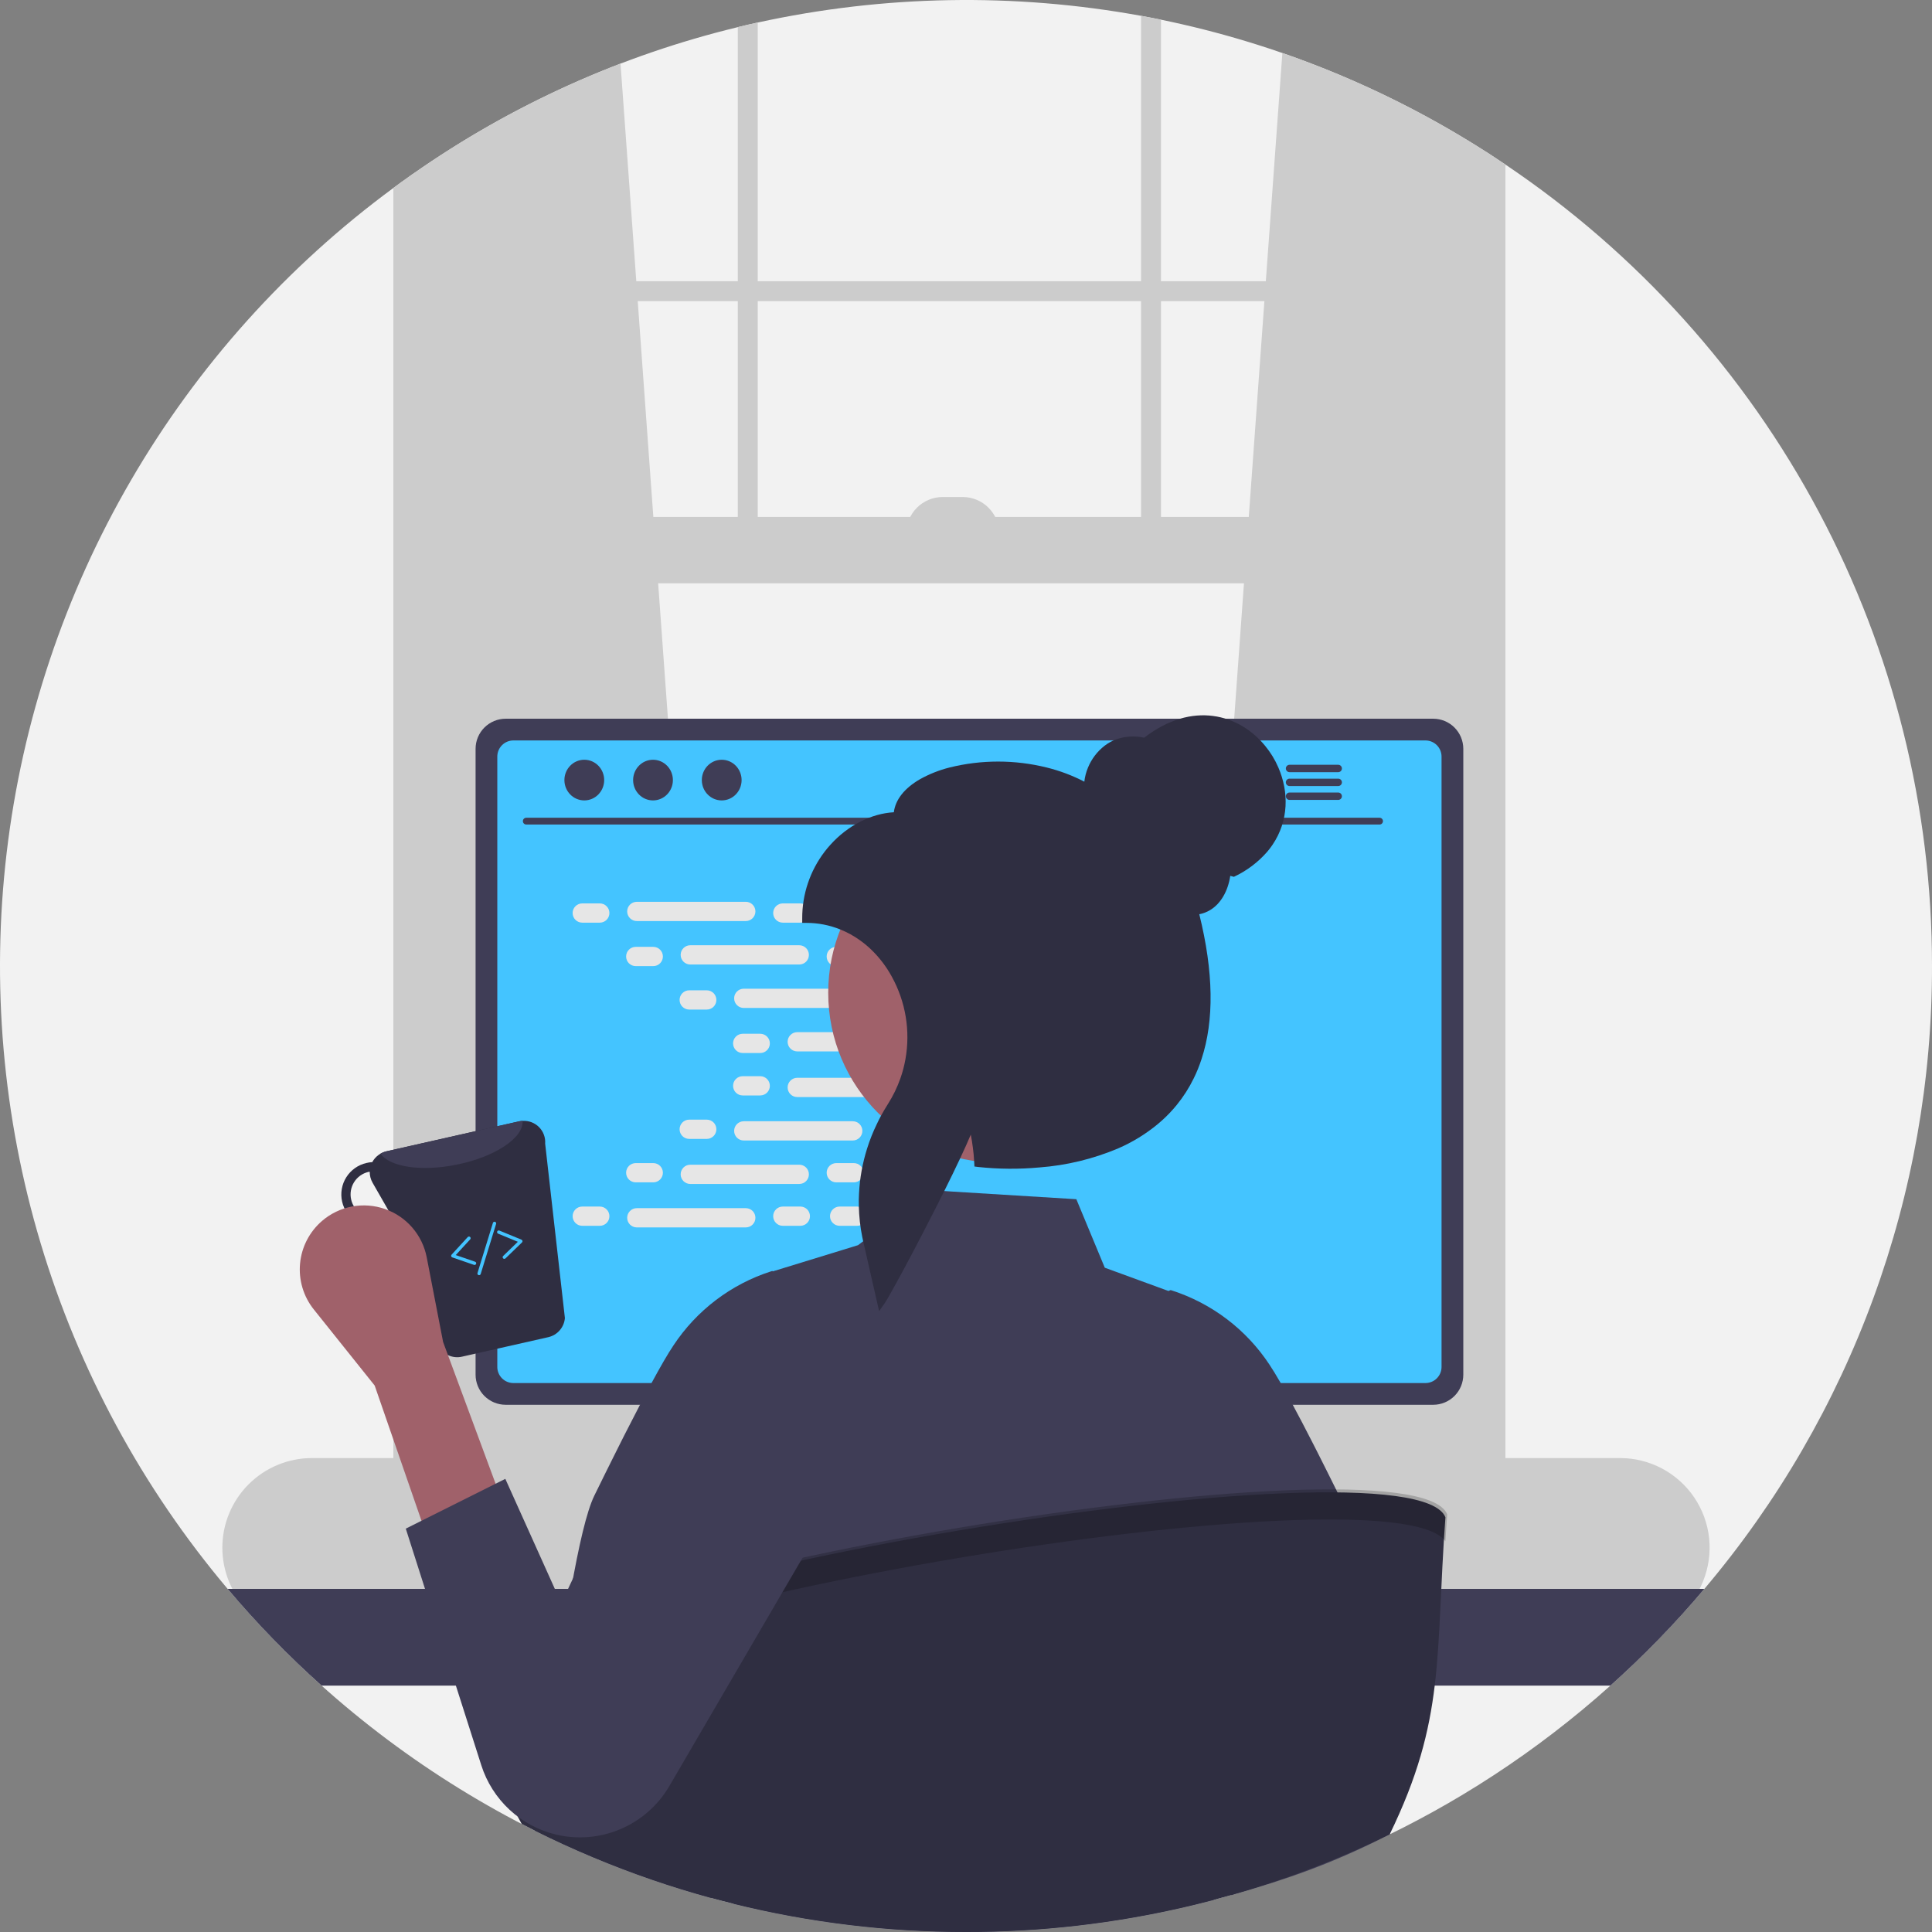 <svg width="578" height="578" viewBox="0 0 578 578" fill="none" xmlns="http://www.w3.org/2000/svg">
<rect x="0" y="0" width="578" height="578" fill="#808080" stroke="none"/>
<g id="undraw_programmer_re_owql 1" clip-path="url(#clip0_1_2)">
<g id="Rest">
<path id="Vector" d="M578 289C578.1 357.219 553.97 423.257 509.91 475.34C508.31 477.24 506.68 479.11 505.02 480.97C485.485 502.94 462.729 521.818 437.53 536.96C431.75 540.43 425.843 543.7 419.81 546.77C419.2 547.08 418.58 547.39 417.97 547.69C417.24 548.06 416.5 548.42 415.76 548.78C400.493 556.253 384.59 562.35 368.24 567C366.54 567.48 364.837 567.947 363.13 568.4C341.623 574.091 319.529 577.275 297.29 577.89C296.13 577.92 294.99 577.94 293.89 577.96C293.5 577.97 293.12 577.98 292.74 577.98C291.49 577.99 290.25 578 289 578C265.564 578.017 242.213 575.187 219.46 569.57C217.18 569.01 214.91 568.42 212.65 567.8C200.746 564.55 189.064 560.532 177.68 555.77C171.68 553.27 165.787 550.573 160 547.68C158.69 547.02 157.38 546.36 156.09 545.68C155.54 545.41 155 545.12 154.46 544.84C123.618 528.562 95.96 506.862 72.81 480.78C71.21 478.99 69.64 477.17 68.09 475.34C42.583 445.097 23.556 409.94 12.188 372.045C0.82 334.15 -2.647 294.325 2.002 255.036C6.651 215.747 19.317 177.831 39.215 143.636C59.112 109.441 85.819 79.695 117.68 56.24C119.32 55.03 120.97 53.83 122.64 52.66C122.97 52.43 123.3 52.2 123.63 51.97C152.973 31.416 185.908 16.543 220.73 8.12C222.71 7.63 224.69 7.17 226.69 6.74C264.407 -1.51 303.387 -2.194 341.37 4.73C343.36 5.1 345.35 5.48 347.33 5.89C381.841 12.969 414.755 26.334 444.43 45.32C445.09 45.74 445.75 46.16 446.41 46.6C447.74 47.46 449.07 48.34 450.38 49.23C489.691 75.658 521.894 111.354 544.151 153.168C566.407 194.983 578.032 241.631 578 289V289Z" fill="#F2F2F2"/>
<path id="Vector_2" d="M216 438.51L123.63 446.71L122.64 446.8V52.66C122.97 52.43 123.3 52.2 123.63 51.97C142.881 38.505 163.705 27.443 185.64 19.03L190.36 84.13L190.79 90.09L195.46 154.65L196.9 174.51L215.83 436.21L216 438.51Z" fill="#CCCCCC"/>
<path id="Vector_3" d="M444.43 45.32C445.09 45.74 445.75 46.16 446.41 46.6V446.8L444.43 446.62L353.06 438.51L353.23 436.21L372.16 174.51L373.6 154.65L378.27 90.09L378.7 84.13L383.65 15.86C404.997 23.259 425.397 33.148 444.43 45.32V45.32Z" fill="#CCCCCC"/>
<path id="Vector_4" d="M444.43 45.32V452.26C444.43 460.07 439.05 466.42 432.43 466.42H135.63C130.15 466.42 125.5 462.06 124.09 456.11C123.782 454.85 123.628 453.557 123.63 452.26V51.97C123.3 52.2 122.97 52.43 122.64 52.66C120.97 53.83 119.32 55.03 117.68 56.24V452.26C117.591 458.192 119.807 463.928 123.86 468.26C125.985 470.487 128.674 472.097 131.64 472.92C132.94 473.274 134.282 473.452 135.63 473.45H432.43C433.781 473.451 435.126 473.273 436.43 472.92C444.41 470.77 450.38 462.33 450.38 452.26V49.23C449.07 48.34 447.74 47.46 446.41 46.6C445.75 46.16 445.09 45.74 444.43 45.32Z" fill="#CCCCCC"/>
<path id="Vector_5" d="M447.407 84.134H120.655V90.093H447.407V84.134Z" fill="#CCCCCC"/>
<path id="Vector_6" d="M220.73 8.12C222.71 7.63 224.69 7.17 226.69 6.74V168.55H220.73V8.12Z" fill="#CCCCCC"/>
<path id="Vector_7" d="M341.37 4.73C343.36 5.1 345.35 5.48 347.33 5.89V168.55H341.37V4.73Z" fill="#CCCCCC"/>
<path id="Vector_8" d="M484.65 436.21H93.34C86.227 436.21 79.405 439.036 74.375 444.065C69.346 449.095 66.52 455.917 66.52 463.03C66.52 470.143 69.346 476.965 74.375 481.995C79.405 487.024 86.227 489.85 93.34 489.85H484.65C488.459 489.851 492.224 489.039 495.694 487.468C499.163 485.896 502.258 483.603 504.77 480.74C505.907 479.446 506.919 478.046 507.79 476.56C508.465 475.42 509.05 474.23 509.54 473C511.174 468.931 511.784 464.524 511.318 460.164C510.852 455.804 509.324 451.626 506.867 447.994C504.41 444.363 501.1 441.389 497.226 439.335C493.353 437.28 489.035 436.207 484.65 436.21V436.21Z" fill="#CCCCCC"/>
<path id="Vector_9" d="M447.407 154.649H122.641V174.512H447.407V154.649Z" fill="#CCCCCC"/>
<path id="Vector_10" d="M282.045 148.69H288.004C289.439 148.69 290.859 148.972 292.185 149.521C293.51 150.071 294.715 150.875 295.729 151.89C296.743 152.904 297.548 154.109 298.097 155.434C298.646 156.759 298.929 158.18 298.929 159.615V159.615H271.12C271.12 156.717 272.271 153.938 274.32 151.89C276.369 149.841 279.148 148.69 282.045 148.69H282.045Z" fill="#CCCCCC"/>
<path id="Vector_11" d="M509.91 475.34C501.223 485.634 491.826 495.307 481.79 504.29H96.21C86.174 495.307 76.777 485.634 68.09 475.34H509.91Z" fill="#3F3D56"/>
<path id="Vector_12" d="M321.28 375.07H256.36C256.01 375.066 255.662 375.12 255.33 375.23C254.625 375.448 254.009 375.886 253.572 376.48C253.134 377.074 252.899 377.792 252.9 378.53V481.09H324.75V378.53C324.75 378.075 324.659 377.624 324.485 377.204C324.31 376.784 324.054 376.402 323.732 376.081C323.41 375.759 323.027 375.505 322.607 375.331C322.186 375.158 321.735 375.069 321.28 375.07ZM296.71 425.67C296.712 427.334 296.164 428.951 295.15 430.27C294.183 431.55 292.838 432.494 291.305 432.969C289.773 433.445 288.13 433.427 286.608 432.919C285.086 432.411 283.762 431.438 282.822 430.138C281.882 428.837 281.375 427.274 281.37 425.67V413.77C281.389 411.748 282.205 409.815 283.641 408.392C285.078 406.969 287.018 406.171 289.04 406.171C291.062 406.171 293.002 406.969 294.439 408.392C295.875 409.815 296.691 411.748 296.71 413.77V425.67Z" fill="#2F2E41"/>
<path id="Vector_13" d="M252.68 477.81V487.7C252.68 488.213 252.883 488.705 253.245 489.068C253.606 489.432 254.097 489.637 254.61 489.64H323.04C323.552 489.636 324.042 489.43 324.404 489.066C324.765 488.703 324.968 488.212 324.97 487.7V477.81H252.68Z" fill="#3F3D56"/>
<path id="Vector_14" d="M428.78 215.02H151.28C148.896 215.023 146.61 215.971 144.923 217.656C143.236 219.341 142.286 221.626 142.28 224.01V411.27C142.282 413.656 143.231 415.944 144.918 417.632C146.606 419.319 148.894 420.268 151.28 420.27H428.78C431.166 420.268 433.454 419.319 435.142 417.632C436.829 415.944 437.778 413.656 437.78 411.27V224.01C437.774 221.626 436.824 219.341 435.137 217.656C433.45 215.971 431.164 215.023 428.78 215.02V215.02Z" fill="#3F3D56"/>
<path id="Vector_15" d="M426.46 221.52H153.59C152.313 221.523 151.09 222.032 150.188 222.935C149.287 223.839 148.78 225.063 148.78 226.34V408.96C148.782 410.235 149.29 411.457 150.191 412.359C151.093 413.26 152.315 413.768 153.59 413.77H426.46C427.735 413.768 428.957 413.26 429.859 412.359C430.76 411.457 431.268 410.235 431.27 408.96V226.34C431.27 225.063 430.763 223.839 429.862 222.935C428.96 222.032 427.737 221.523 426.46 221.52V221.52Z" fill="#44C4FF"/>
<path id="Vector_16" d="M376.24 489.48L373.72 477.51C373.616 477.022 373.391 476.568 373.066 476.189C372.741 475.81 372.326 475.518 371.86 475.34C371.522 475.208 371.163 475.14 370.8 475.14H213.49C213.127 475.14 212.768 475.208 212.43 475.34C211.964 475.518 211.549 475.81 211.224 476.189C210.899 476.568 210.674 477.022 210.57 477.51L208.05 489.48C207.959 489.915 207.966 490.364 208.07 490.795C208.175 491.227 208.374 491.63 208.654 491.975C208.933 492.319 209.286 492.597 209.687 492.789C210.088 492.98 210.526 493.079 210.97 493.08H373.31C373.755 493.082 374.196 492.984 374.597 492.791C374.999 492.599 375.352 492.318 375.63 491.97C375.91 491.626 376.11 491.225 376.216 490.794C376.321 490.363 376.33 489.914 376.24 489.48V489.48Z" fill="#2F2E41"/>
<path id="Vector_17" d="M219.155 477.296H215.131C214.862 477.296 214.643 477.514 214.643 477.784V479.808C214.643 480.077 214.862 480.296 215.131 480.296H219.155C219.424 480.296 219.643 480.077 219.643 479.808V477.784C219.643 477.514 219.424 477.296 219.155 477.296Z" fill="#3F3D56"/>
<path id="Vector_18" d="M229.155 477.296H225.131C224.862 477.296 224.643 477.514 224.643 477.784V479.808C224.643 480.077 224.862 480.296 225.131 480.296H229.155C229.424 480.296 229.643 480.077 229.643 479.808V477.784C229.643 477.514 229.424 477.296 229.155 477.296Z" fill="#3F3D56"/>
<path id="Vector_19" d="M239.155 477.296H235.131C234.862 477.296 234.643 477.514 234.643 477.784V479.808C234.643 480.077 234.862 480.296 235.131 480.296H239.155C239.424 480.296 239.643 480.077 239.643 479.808V477.784C239.643 477.514 239.424 477.296 239.155 477.296Z" fill="#3F3D56"/>
<path id="Vector_20" d="M249.155 477.296H245.131C244.862 477.296 244.643 477.514 244.643 477.784V479.808C244.643 480.077 244.862 480.296 245.131 480.296H249.155C249.424 480.296 249.643 480.077 249.643 479.808V477.784C249.643 477.514 249.424 477.296 249.155 477.296Z" fill="#3F3D56"/>
<path id="Vector_21" d="M259.155 477.296H255.131C254.862 477.296 254.643 477.514 254.643 477.784V479.808C254.643 480.077 254.862 480.296 255.131 480.296H259.155C259.424 480.296 259.643 480.077 259.643 479.808V477.784C259.643 477.514 259.424 477.296 259.155 477.296Z" fill="#3F3D56"/>
<path id="Vector_22" d="M269.155 477.296H265.131C264.862 477.296 264.643 477.514 264.643 477.784V479.808C264.643 480.077 264.862 480.296 265.131 480.296H269.155C269.424 480.296 269.643 480.077 269.643 479.808V477.784C269.643 477.514 269.424 477.296 269.155 477.296Z" fill="#3F3D56"/>
<path id="Vector_23" d="M279.155 477.296H275.131C274.862 477.296 274.643 477.514 274.643 477.784V479.808C274.643 480.077 274.862 480.296 275.131 480.296H279.155C279.424 480.296 279.643 480.077 279.643 479.808V477.784C279.643 477.514 279.424 477.296 279.155 477.296Z" fill="#3F3D56"/>
<path id="Vector_24" d="M289.155 477.296H285.131C284.862 477.296 284.643 477.514 284.643 477.784V479.808C284.643 480.077 284.862 480.296 285.131 480.296H289.155C289.424 480.296 289.643 480.077 289.643 479.808V477.784C289.643 477.514 289.424 477.296 289.155 477.296Z" fill="#3F3D56"/>
<path id="Vector_25" d="M299.155 477.296H295.131C294.862 477.296 294.643 477.514 294.643 477.784V479.808C294.643 480.077 294.862 480.296 295.131 480.296H299.155C299.424 480.296 299.643 480.077 299.643 479.808V477.784C299.643 477.514 299.424 477.296 299.155 477.296Z" fill="#3F3D56"/>
<path id="Vector_26" d="M309.155 477.296H305.131C304.862 477.296 304.643 477.514 304.643 477.784V479.808C304.643 480.077 304.862 480.296 305.131 480.296H309.155C309.424 480.296 309.643 480.077 309.643 479.808V477.784C309.643 477.514 309.424 477.296 309.155 477.296Z" fill="#3F3D56"/>
<path id="Vector_27" d="M319.155 477.296H315.131C314.862 477.296 314.643 477.514 314.643 477.784V479.808C314.643 480.077 314.862 480.296 315.131 480.296H319.155C319.424 480.296 319.643 480.077 319.643 479.808V477.784C319.643 477.514 319.424 477.296 319.155 477.296Z" fill="#3F3D56"/>
<path id="Vector_28" d="M329.155 477.296H325.131C324.862 477.296 324.643 477.514 324.643 477.784V479.808C324.643 480.077 324.862 480.296 325.131 480.296H329.155C329.424 480.296 329.643 480.077 329.643 479.808V477.784C329.643 477.514 329.424 477.296 329.155 477.296Z" fill="#3F3D56"/>
<path id="Vector_29" d="M339.155 477.296H335.131C334.862 477.296 334.643 477.514 334.643 477.784V479.808C334.643 480.077 334.862 480.296 335.131 480.296H339.155C339.424 480.296 339.643 480.077 339.643 479.808V477.784C339.643 477.514 339.424 477.296 339.155 477.296Z" fill="#3F3D56"/>
<path id="Vector_30" d="M349.155 477.296H345.131C344.862 477.296 344.643 477.514 344.643 477.784V479.808C344.643 480.077 344.862 480.296 345.131 480.296H349.155C349.424 480.296 349.643 480.077 349.643 479.808V477.784C349.643 477.514 349.424 477.296 349.155 477.296Z" fill="#3F3D56"/>
<path id="Vector_31" d="M359.155 477.296H355.131C354.862 477.296 354.643 477.514 354.643 477.784V479.808C354.643 480.077 354.862 480.296 355.131 480.296H359.155C359.424 480.296 359.643 480.077 359.643 479.808V477.784C359.643 477.514 359.424 477.296 359.155 477.296Z" fill="#3F3D56"/>
<path id="Vector_32" d="M369.155 477.296H365.131C364.862 477.296 364.643 477.514 364.643 477.784V479.808C364.643 480.077 364.862 480.296 365.131 480.296H369.155C369.424 480.296 369.643 480.077 369.643 479.808V477.784C369.643 477.514 369.424 477.296 369.155 477.296Z" fill="#3F3D56"/>
<path id="Vector_33" d="M219.037 482.296H215.013C214.743 482.296 214.525 482.514 214.525 482.784V484.808C214.525 485.077 214.743 485.296 215.013 485.296H219.037C219.306 485.296 219.525 485.077 219.525 484.808V482.784C219.525 482.514 219.306 482.296 219.037 482.296Z" fill="#3F3D56"/>
<path id="Vector_34" d="M229.037 482.296H225.013C224.743 482.296 224.525 482.514 224.525 482.784V484.808C224.525 485.077 224.743 485.296 225.013 485.296H229.037C229.306 485.296 229.525 485.077 229.525 484.808V482.784C229.525 482.514 229.306 482.296 229.037 482.296Z" fill="#3F3D56"/>
<path id="Vector_35" d="M239.037 482.296H235.013C234.743 482.296 234.525 482.514 234.525 482.784V484.808C234.525 485.077 234.743 485.296 235.013 485.296H239.037C239.306 485.296 239.525 485.077 239.525 484.808V482.784C239.525 482.514 239.306 482.296 239.037 482.296Z" fill="#3F3D56"/>
<path id="Vector_36" d="M249.037 482.296H245.013C244.743 482.296 244.525 482.514 244.525 482.784V484.808C244.525 485.077 244.743 485.296 245.013 485.296H249.037C249.306 485.296 249.525 485.077 249.525 484.808V482.784C249.525 482.514 249.306 482.296 249.037 482.296Z" fill="#3F3D56"/>
<path id="Vector_37" d="M259.037 482.296H255.013C254.743 482.296 254.525 482.514 254.525 482.784V484.808C254.525 485.077 254.743 485.296 255.013 485.296H259.037C259.306 485.296 259.525 485.077 259.525 484.808V482.784C259.525 482.514 259.306 482.296 259.037 482.296Z" fill="#3F3D56"/>
<path id="Vector_38" d="M269.037 482.296H265.013C264.743 482.296 264.525 482.514 264.525 482.784V484.808C264.525 485.077 264.743 485.296 265.013 485.296H269.037C269.306 485.296 269.525 485.077 269.525 484.808V482.784C269.525 482.514 269.306 482.296 269.037 482.296Z" fill="#3F3D56"/>
<path id="Vector_39" d="M279.037 482.296H275.013C274.743 482.296 274.525 482.514 274.525 482.784V484.808C274.525 485.077 274.743 485.296 275.013 485.296H279.037C279.306 485.296 279.525 485.077 279.525 484.808V482.784C279.525 482.514 279.306 482.296 279.037 482.296Z" fill="#3F3D56"/>
<path id="Vector_40" d="M289.037 482.296H285.013C284.743 482.296 284.525 482.514 284.525 482.784V484.808C284.525 485.077 284.743 485.296 285.013 485.296H289.037C289.306 485.296 289.525 485.077 289.525 484.808V482.784C289.525 482.514 289.306 482.296 289.037 482.296Z" fill="#3F3D56"/>
<path id="Vector_41" d="M299.037 482.296H295.013C294.743 482.296 294.525 482.514 294.525 482.784V484.808C294.525 485.077 294.743 485.296 295.013 485.296H299.037C299.306 485.296 299.525 485.077 299.525 484.808V482.784C299.525 482.514 299.306 482.296 299.037 482.296Z" fill="#3F3D56"/>
<path id="Vector_42" d="M309.037 482.296H305.013C304.743 482.296 304.525 482.514 304.525 482.784V484.808C304.525 485.077 304.743 485.296 305.013 485.296H309.037C309.306 485.296 309.525 485.077 309.525 484.808V482.784C309.525 482.514 309.306 482.296 309.037 482.296Z" fill="#3F3D56"/>
<path id="Vector_43" d="M319.037 482.296H315.013C314.743 482.296 314.525 482.514 314.525 482.784V484.808C314.525 485.077 314.743 485.296 315.013 485.296H319.037C319.306 485.296 319.525 485.077 319.525 484.808V482.784C319.525 482.514 319.306 482.296 319.037 482.296Z" fill="#3F3D56"/>
<path id="Vector_44" d="M329.037 482.296H325.013C324.743 482.296 324.525 482.514 324.525 482.784V484.808C324.525 485.077 324.743 485.296 325.013 485.296H329.037C329.306 485.296 329.525 485.077 329.525 484.808V482.784C329.525 482.514 329.306 482.296 329.037 482.296Z" fill="#3F3D56"/>
<path id="Vector_45" d="M339.037 482.296H335.013C334.743 482.296 334.525 482.514 334.525 482.784V484.808C334.525 485.077 334.743 485.296 335.013 485.296H339.037C339.306 485.296 339.525 485.077 339.525 484.808V482.784C339.525 482.514 339.306 482.296 339.037 482.296Z" fill="#3F3D56"/>
<path id="Vector_46" d="M349.037 482.296H345.013C344.743 482.296 344.525 482.514 344.525 482.784V484.808C344.525 485.077 344.743 485.296 345.013 485.296H349.037C349.306 485.296 349.525 485.077 349.525 484.808V482.784C349.525 482.514 349.306 482.296 349.037 482.296Z" fill="#3F3D56"/>
<path id="Vector_47" d="M359.037 482.296H355.013C354.743 482.296 354.525 482.514 354.525 482.784V484.808C354.525 485.077 354.743 485.296 355.013 485.296H359.037C359.306 485.296 359.525 485.077 359.525 484.808V482.784C359.525 482.514 359.306 482.296 359.037 482.296Z" fill="#3F3D56"/>
<path id="Vector_48" d="M369.037 482.296H365.013C364.743 482.296 364.525 482.514 364.525 482.784V484.808C364.525 485.077 364.743 485.296 365.013 485.296H369.037C369.306 485.296 369.525 485.077 369.525 484.808V482.784C369.525 482.514 369.306 482.296 369.037 482.296Z" fill="#3F3D56"/>
<path id="Vector_49" d="M302.037 488.296H263.013C262.743 488.296 262.525 488.514 262.525 488.784V490.808C262.525 491.077 262.743 491.296 263.013 491.296H302.037C302.306 491.296 302.525 491.077 302.525 490.808V488.784C302.525 488.514 302.306 488.296 302.037 488.296Z" fill="#3F3D56"/>
<path id="Vector_50" d="M412.748 246.677H157.425C157.159 246.671 156.907 246.561 156.721 246.372C156.535 246.182 156.432 245.927 156.432 245.661C156.432 245.396 156.535 245.141 156.721 244.951C156.907 244.761 157.159 244.652 157.425 244.646H412.748C413.014 244.652 413.266 244.761 413.452 244.951C413.637 245.141 413.741 245.396 413.741 245.661C413.741 245.927 413.637 246.182 413.452 246.372C413.266 246.561 413.014 246.671 412.748 246.677V246.677Z" fill="#3F3D56"/>
<path id="Vector_51" d="M174.805 239.462C178.091 239.462 180.755 236.738 180.755 233.379C180.755 230.019 178.091 227.296 174.805 227.296C171.519 227.296 168.854 230.019 168.854 233.379C168.854 236.738 171.519 239.462 174.805 239.462Z" fill="#3F3D56"/>
<path id="Vector_52" d="M195.361 239.462C198.647 239.462 201.311 236.738 201.311 233.379C201.311 230.019 198.647 227.296 195.361 227.296C192.075 227.296 189.411 230.019 189.411 233.379C189.411 236.738 192.075 239.462 195.361 239.462Z" fill="#3F3D56"/>
<path id="Vector_53" d="M215.917 239.462C219.203 239.462 221.867 236.738 221.867 233.379C221.867 230.019 219.203 227.296 215.917 227.296C212.631 227.296 209.967 230.019 209.967 233.379C209.967 236.738 212.631 239.462 215.917 239.462Z" fill="#3F3D56"/>
<path id="Vector_54" d="M400.37 228.8H385.77C385.481 228.807 385.207 228.926 385.005 229.133C384.803 229.339 384.69 229.616 384.69 229.905C384.69 230.194 384.803 230.471 385.005 230.677C385.207 230.884 385.481 231.003 385.77 231.01H400.37C400.66 231.006 400.937 230.888 401.141 230.681C401.345 230.474 401.46 230.195 401.46 229.905C401.46 229.615 401.345 229.336 401.141 229.129C400.937 228.922 400.66 228.804 400.37 228.8Z" fill="#3F3D56"/>
<path id="Vector_55" d="M400.37 232.95H385.77C385.481 232.956 385.206 233.076 385.004 233.282C384.802 233.489 384.689 233.766 384.689 234.055C384.689 234.344 384.802 234.621 385.004 234.828C385.206 235.034 385.481 235.154 385.77 235.16H400.37C400.661 235.157 400.938 235.039 401.143 234.832C401.347 234.625 401.462 234.346 401.462 234.055C401.462 233.764 401.347 233.485 401.143 233.278C400.938 233.071 400.661 232.954 400.37 232.95V232.95Z" fill="#3F3D56"/>
<path id="Vector_56" d="M400.37 237.1H385.77C385.481 237.107 385.207 237.226 385.005 237.433C384.803 237.639 384.69 237.916 384.69 238.205C384.69 238.494 384.803 238.771 385.005 238.977C385.207 239.184 385.481 239.303 385.77 239.31H400.37C400.66 239.306 400.937 239.188 401.141 238.981C401.345 238.774 401.46 238.495 401.46 238.205C401.46 237.915 401.345 237.636 401.141 237.429C400.937 237.222 400.66 237.104 400.37 237.1V237.1Z" fill="#3F3D56"/>
<path id="Vector_57" d="M415.81 548.77C415.2 549.08 414.58 549.39 413.97 549.69C398.17 557.59 385.53 562.08 368.24 567C366.78 550.7 365.37 522.05 364 504.29C363.64 499.68 363.28 495.81 362.93 493.08C362.842 491.629 362.545 490.197 362.05 488.83L362.11 493.08L362.26 504.29L363.13 568.4C341.623 574.091 319.529 577.275 297.29 577.89C296.13 577.92 294.99 577.94 293.89 577.96C293.5 577.97 293.12 577.98 292.74 577.98C291.49 577.99 290.25 578 289 578C265.564 578.017 242.213 575.187 219.46 569.57C219.95 553.44 220.44 525.11 220.91 504.29C221.01 500.22 221.1 496.43 221.2 493.08C221.39 485.92 221.59 480.76 221.78 479.03C221.612 479.337 221.481 479.662 221.39 480C220.464 484.312 219.832 488.682 219.5 493.08C219.15 496.43 218.8 500.22 218.45 504.29C216.59 525.92 214.65 555.33 212.65 567.8C200.746 564.55 189.064 560.532 177.68 555.77C171.68 553.27 165.787 550.573 160 547.68C161.1 540.48 162.25 532.41 163.43 524.04C164.35 517.55 165.3 510.88 166.27 504.29C167.77 494.11 169.31 484.13 170.87 475.34C173.15 462.5 175.49 452.18 177.81 447.44C180.01 442.94 182.21 438.5 184.34 434.25C185.08 432.76 185.82 431.29 186.54 429.86C186.71 429.52 186.88 429.19 187.05 428.86C188.58 425.85 190.06 422.97 191.47 420.27C192.68 417.96 193.83 415.78 194.92 413.77C197.56 408.89 199.8 405 201.46 402.54C208.4 392.013 218.732 384.176 230.74 380.33L231.04 380.25L231.25 380.34L251.7 374.06L254.69 373.14L256.7 372.52L263.78 367.13L267.63 364.2L271.24 361.45L278.3 356.08L322.01 358.77L330.52 379.26L349.58 386.23L349.91 386.08L350.2 385.96L350.5 386.04C362.506 389.889 372.837 397.726 379.78 408.25C380.72 409.66 381.86 411.52 383.15 413.77C384.25 415.68 385.45 417.86 386.75 420.27C388.6 423.7 390.62 427.57 392.76 431.76C393.23 432.68 393.71 433.62 394.19 434.57C395.08 436.33 395.983 438.127 396.9 439.96C399.03 444.21 401.23 448.65 403.43 453.16C405.34 457.07 407.27 465.11 409.17 475.34C410.74 483.84 412.3 493.86 413.81 504.29C415.79 517.81 413.68 534 415.47 546.44C415.58 547.23 415.7 548 415.81 548.77Z" fill="#3F3D56"/>
<path id="Vector_58" opacity="0.2" d="M206.32 475.296L214.817 442.504L222.32 470.8L206.32 475.296Z" fill="black"/>
<path id="Vector_59" d="M432.43 453.93C429.39 495.81 432.54 514.25 415.76 548.78C400.493 556.253 384.59 562.35 368.24 567C366.54 567.48 364.837 567.947 363.13 568.4C341.623 574.091 319.529 577.275 297.29 577.89C296.13 577.92 294.99 577.94 293.89 577.96C293.5 577.97 293.12 577.98 292.74 577.98C291.49 577.99 290.25 578 289 578C265.564 578.017 242.213 575.187 219.46 569.57C217.18 569.01 214.91 568.42 212.65 567.8C200.746 564.55 189.064 560.532 177.68 555.77C171.68 553.27 165.787 550.573 160 547.68C158.69 547.02 157.38 546.36 156.09 545.68C149.46 534.02 145.69 519.84 145.61 502.8C150.2 473.44 422.29 428.61 432.43 453.93Z" fill="#2F2E41"/>
<path id="Vector_60" opacity="0.2" d="M432.422 461.102C432.577 458.509 432.751 455.831 432.953 453.042C422.813 427.722 150.723 472.552 146.133 501.912C146.146 504.604 146.261 507.216 146.455 509.767C157.57 480.789 416.059 438.181 432.422 461.102Z" fill="black"/>
</g>
<g id="Line1">
<path id="Vector_61" d="M179.44 270.273H174.194C172.603 270.273 171.314 271.563 171.314 273.153C171.314 274.744 172.603 276.033 174.194 276.033H179.44C181.031 276.033 182.32 274.744 182.32 273.153C182.32 271.563 181.031 270.273 179.44 270.273Z" fill="#E6E6E6"/>
<path id="Vector_62" d="M239.44 270.273H234.194C232.603 270.273 231.314 271.563 231.314 273.153C231.314 274.744 232.603 276.033 234.194 276.033H239.44C241.031 276.033 242.32 274.744 242.32 273.153C242.32 271.563 241.031 270.273 239.44 270.273Z" fill="#E6E6E6"/>
<path id="Vector_63" d="M223.12 269.793H190.514C188.924 269.793 187.634 271.083 187.634 272.673C187.634 274.264 188.924 275.553 190.514 275.553H223.12C224.711 275.553 226 274.264 226 272.673C226 271.083 224.711 269.793 223.12 269.793Z" fill="#E6E6E6"/>
<path id="Vector_64" d="M256.44 270.273H251.194C249.603 270.273 248.314 271.563 248.314 273.153C248.314 274.744 249.603 276.033 251.194 276.033H256.44C258.031 276.033 259.32 274.744 259.32 273.153C259.32 271.563 258.031 270.273 256.44 270.273Z" fill="#E6E6E6"/>
<path id="Vector_65" d="M303.12 269.793H270.514C268.924 269.793 267.634 271.083 267.634 272.673C267.634 274.264 268.924 275.553 270.514 275.553H303.12C304.711 275.553 306 274.264 306 272.673C306 271.083 304.711 269.793 303.12 269.793Z" fill="#E6E6E6"/>
</g>
<g id="Line2">
<path id="Vector_66" d="M195.44 283.273H190.194C188.603 283.273 187.314 284.563 187.314 286.153C187.314 287.744 188.603 289.033 190.194 289.033H195.44C197.031 289.033 198.32 287.744 198.32 286.153C198.32 284.563 197.031 283.273 195.44 283.273Z" fill="#E6E6E6"/>
<path id="Vector_67" d="M255.44 283.273H250.194C248.603 283.273 247.314 284.563 247.314 286.153C247.314 287.744 248.603 289.033 250.194 289.033H255.44C257.031 289.033 258.32 287.744 258.32 286.153C258.32 284.563 257.031 283.273 255.44 283.273Z" fill="#E6E6E6"/>
<path id="Vector_68" d="M272.44 283.273H267.194C265.603 283.273 264.314 284.563 264.314 286.153C264.314 287.744 265.603 289.033 267.194 289.033H272.44C274.031 289.033 275.32 287.744 275.32 286.153C275.32 284.563 274.031 283.273 272.44 283.273Z" fill="#E6E6E6"/>
<path id="Vector_69" d="M239.12 282.793H206.514C204.924 282.793 203.634 284.083 203.634 285.673C203.634 287.264 204.924 288.553 206.514 288.553H239.12C240.711 288.553 242 287.264 242 285.673C242 284.083 240.711 282.793 239.12 282.793Z" fill="#E6E6E6"/>
<path id="Vector_70" d="M319.12 282.793H286.514C284.924 282.793 283.634 284.083 283.634 285.673C283.634 287.264 284.924 288.553 286.514 288.553H319.12C320.711 288.553 322 287.264 322 285.673C322 284.083 320.711 282.793 319.12 282.793Z" fill="#E6E6E6"/>
</g>
<g id="Line3">
<path id="Vector_71" d="M211.44 296.273H206.194C204.603 296.273 203.314 297.563 203.314 299.153C203.314 300.744 204.603 302.033 206.194 302.033H211.44C213.031 302.033 214.32 300.744 214.32 299.153C214.32 297.563 213.031 296.273 211.44 296.273Z" fill="#E6E6E6"/>
<path id="Vector_72" d="M271.44 296.273H266.194C264.603 296.273 263.314 297.563 263.314 299.153C263.314 300.744 264.603 302.033 266.194 302.033H271.44C273.031 302.033 274.32 300.744 274.32 299.153C274.32 297.563 273.031 296.273 271.44 296.273Z" fill="#E6E6E6"/>
<path id="Vector_73" d="M288.44 296.273H283.194C281.603 296.273 280.314 297.563 280.314 299.153C280.314 300.744 281.603 302.033 283.194 302.033H288.44C290.031 302.033 291.32 300.744 291.32 299.153C291.32 297.563 290.031 296.273 288.44 296.273Z" fill="#E6E6E6"/>
<path id="Vector_74" d="M255.12 295.793H222.514C220.924 295.793 219.634 297.083 219.634 298.673C219.634 300.264 220.924 301.553 222.514 301.553H255.12C256.711 301.553 258 300.264 258 298.673C258 297.083 256.711 295.793 255.12 295.793Z" fill="#E6E6E6"/>
<path id="Vector_75" d="M335.12 295.793H302.514C300.924 295.793 299.634 297.083 299.634 298.673C299.634 300.264 300.924 301.553 302.514 301.553H335.12C336.711 301.553 338 300.264 338 298.673C338 297.083 336.711 295.793 335.12 295.793Z" fill="#E6E6E6"/>
</g>
<g id="Line4">
<path id="Vector_76" d="M227.44 309.273H222.194C220.603 309.273 219.314 310.563 219.314 312.153C219.314 313.744 220.603 315.033 222.194 315.033H227.44C229.031 315.033 230.32 313.744 230.32 312.153C230.32 310.563 229.031 309.273 227.44 309.273Z" fill="#E6E6E6"/>
<path id="Vector_77" d="M287.44 309.273H282.194C280.603 309.273 279.314 310.563 279.314 312.153C279.314 313.744 280.603 315.033 282.194 315.033H287.44C289.031 315.033 290.32 313.744 290.32 312.153C290.32 310.563 289.031 309.273 287.44 309.273Z" fill="#E6E6E6"/>
<path id="Vector_78" d="M304.44 309.273H299.194C297.603 309.273 296.314 310.563 296.314 312.153C296.314 313.744 297.603 315.033 299.194 315.033H304.44C306.031 315.033 307.32 313.744 307.32 312.153C307.32 310.563 306.031 309.273 304.44 309.273Z" fill="#E6E6E6"/>
<path id="Vector_79" d="M271.12 308.793H238.514C236.924 308.793 235.634 310.083 235.634 311.673C235.634 313.264 236.924 314.553 238.514 314.553H271.12C272.711 314.553 274 313.264 274 311.673C274 310.083 272.711 308.793 271.12 308.793Z" fill="#E6E6E6"/>
</g>
<g id="Line7">
<path id="Vector_80" d="M195.44 347.967H190.194C188.603 347.967 187.314 349.256 187.314 350.847C187.314 352.437 188.603 353.727 190.194 353.727H195.44C197.031 353.727 198.32 352.437 198.32 350.847C198.32 349.256 197.031 347.967 195.44 347.967Z" fill="#E6E6E6"/>
<path id="Vector_81" d="M255.44 347.967H250.194C248.603 347.967 247.314 349.256 247.314 350.847C247.314 352.437 248.603 353.727 250.194 353.727H255.44C257.031 353.727 258.32 352.437 258.32 350.847C258.32 349.256 257.031 347.967 255.44 347.967Z" fill="#E6E6E6"/>
<path id="Vector_82" d="M272.44 347.967H267.194C265.603 347.967 264.314 349.256 264.314 350.847C264.314 352.437 265.603 353.727 267.194 353.727H272.44C274.031 353.727 275.32 352.437 275.32 350.847C275.32 349.256 274.031 347.967 272.44 347.967Z" fill="#E6E6E6"/>
<path id="Vector_83" d="M239.12 348.447H206.514C204.924 348.447 203.634 349.736 203.634 351.327C203.634 352.917 204.924 354.207 206.514 354.207H239.12C240.711 354.207 242 352.917 242 351.327C242 349.736 240.711 348.447 239.12 348.447Z" fill="#E6E6E6"/>
</g>
<g id="Line6">
<path id="Vector_84" d="M211.44 334.967H206.194C204.603 334.967 203.314 336.256 203.314 337.847C203.314 339.437 204.603 340.727 206.194 340.727H211.44C213.031 340.727 214.32 339.437 214.32 337.847C214.32 336.256 213.031 334.967 211.44 334.967Z" fill="#E6E6E6"/>
<path id="Vector_85" d="M271.44 334.967H266.194C264.603 334.967 263.314 336.256 263.314 337.847C263.314 339.437 264.603 340.727 266.194 340.727H271.44C273.031 340.727 274.32 339.437 274.32 337.847C274.32 336.256 273.031 334.967 271.44 334.967Z" fill="#E6E6E6"/>
<path id="Vector_86" d="M288.44 334.967H283.194C281.603 334.967 280.314 336.256 280.314 337.847C280.314 339.437 281.603 340.727 283.194 340.727H288.44C290.031 340.727 291.32 339.437 291.32 337.847C291.32 336.256 290.031 334.967 288.44 334.967Z" fill="#E6E6E6"/>
<path id="Vector_87" d="M255.12 335.447H222.514C220.924 335.447 219.634 336.736 219.634 338.327C219.634 339.917 220.924 341.207 222.514 341.207H255.12C256.711 341.207 258 339.917 258 338.327C258 336.736 256.711 335.447 255.12 335.447Z" fill="#E6E6E6"/>
</g>
<g id="Line8">
<path id="Vector_88" d="M239.44 360.967H234.194C232.603 360.967 231.314 362.256 231.314 363.847C231.314 365.437 232.603 366.727 234.194 366.727H239.44C241.031 366.727 242.32 365.437 242.32 363.847C242.32 362.256 241.031 360.967 239.44 360.967Z" fill="#E6E6E6"/>
<path id="Vector_89" d="M256.44 360.967H251.194C249.603 360.967 248.314 362.256 248.314 363.847C248.314 365.437 249.603 366.727 251.194 366.727H256.44C258.031 366.727 259.32 365.437 259.32 363.847C259.32 362.256 258.031 360.967 256.44 360.967Z" fill="#E6E6E6"/>
<path id="Vector_90" d="M179.44 360.967H174.194C172.603 360.967 171.314 362.256 171.314 363.847C171.314 365.437 172.603 366.727 174.194 366.727H179.44C181.031 366.727 182.32 365.437 182.32 363.847C182.32 362.256 181.031 360.967 179.44 360.967Z" fill="#E6E6E6"/>
<path id="Vector_91" d="M223.12 361.447H190.514C188.924 361.447 187.634 362.736 187.634 364.327C187.634 365.917 188.924 367.207 190.514 367.207H223.12C224.711 367.207 226 365.917 226 364.327C226 362.736 224.711 361.447 223.12 361.447Z" fill="#E6E6E6"/>
</g>
<g id="Line5">
<path id="Vector_92" d="M227.44 321.967H222.194C220.603 321.967 219.314 323.256 219.314 324.847C219.314 326.437 220.603 327.727 222.194 327.727H227.44C229.031 327.727 230.32 326.437 230.32 324.847C230.32 323.256 229.031 321.967 227.44 321.967Z" fill="#E6E6E6"/>
<path id="Vector_93" d="M287.44 321.967H282.194C280.603 321.967 279.314 323.256 279.314 324.847C279.314 326.437 280.603 327.727 282.194 327.727H287.44C289.031 327.727 290.32 326.437 290.32 324.847C290.32 323.256 289.031 321.967 287.44 321.967Z" fill="#E6E6E6"/>
<path id="Vector_94" d="M304.44 321.967H299.194C297.603 321.967 296.314 323.256 296.314 324.847C296.314 326.437 297.603 327.727 299.194 327.727H304.44C306.031 327.727 307.32 326.437 307.32 324.847C307.32 323.256 306.031 321.967 304.44 321.967Z" fill="#E6E6E6"/>
<path id="Vector_95" d="M271.12 322.447H238.514C236.924 322.447 235.634 323.736 235.634 325.327C235.634 326.917 236.924 328.207 238.514 328.207H271.12C272.711 328.207 274 326.917 274 325.327C274 323.736 272.711 322.447 271.12 322.447Z" fill="#E6E6E6"/>
</g>
<g id="Coffee-Hand">
<path id="Vector_96" d="M163.096 342.152C163.162 341.245 163.033 340.335 162.718 339.482C162.403 338.629 161.909 337.854 161.269 337.208C160.629 336.562 159.859 336.061 159.009 335.738C158.159 335.415 157.25 335.278 156.343 335.336C156.005 335.349 155.668 335.391 155.338 335.462L115.576 344.444C114.687 344.66 113.854 345.059 113.129 345.616C112.404 346.173 111.804 346.876 111.367 347.679C110.784 347.701 110.205 347.785 109.64 347.931C108.402 348.211 107.232 348.732 106.196 349.465C105.161 350.198 104.279 351.127 103.602 352.2C102.926 353.274 102.467 354.47 102.253 355.72C102.038 356.971 102.072 358.251 102.353 359.489C102.633 360.726 103.155 361.896 103.887 362.932C104.62 363.968 105.55 364.849 106.623 365.526C108.79 366.892 111.412 367.342 113.911 366.775C115.333 366.445 116.664 365.801 117.805 364.891L131.279 402.831C131.953 404.02 132.992 404.96 134.243 405.509C135.494 406.058 136.89 406.187 138.22 405.878L164.069 400.036C165.39 399.727 166.578 399.007 167.464 397.98C168.35 396.953 168.888 395.671 169 394.32L163.096 342.152ZM113.314 364.074C111.529 364.477 109.658 364.155 108.11 363.18C106.562 362.205 105.464 360.656 105.056 358.872C104.649 357.088 104.965 355.216 105.936 353.665C106.908 352.115 108.454 351.013 110.236 350.6C110.362 350.569 110.488 350.6 110.613 350.569C110.604 351.713 110.896 352.84 111.461 353.835L116.392 362.441C115.534 363.255 114.47 363.82 113.314 364.074Z" fill="#2F2E41"/>
<path id="Vector_97" d="M156.343 335.336C156.72 340.361 148.114 346.14 136.587 348.433C126.003 350.6 116.518 349.093 113.848 345.135C114.385 344.817 114.967 344.584 115.576 344.444L155.338 335.462C155.668 335.391 156.005 335.349 156.343 335.336V335.336Z" fill="#3F3D56"/>
<path id="Vector_98" d="M128.843 462.905L151.177 451.738L132.566 401.488L127.661 376.146C127.023 372.853 125.533 369.786 123.339 367.25C121.145 364.714 118.324 362.798 115.157 361.694C111.991 360.59 108.59 360.336 105.294 360.958C101.999 361.58 98.925 363.056 96.379 365.238V365.238C92.605 368.472 90.236 373.046 89.771 377.994C89.306 382.941 90.782 387.876 93.886 391.757L112.093 414.516L128.843 462.905Z" fill="#A0616A"/>
<path id="Vector_99" d="M151.177 442.433L121.399 457.322L143.997 528.131C145.62 533.216 148.529 537.795 152.443 541.424C156.356 545.054 161.141 547.611 166.333 548.847V548.847C172.735 550.372 179.457 549.817 185.523 547.265C191.589 544.712 196.684 540.294 200.07 534.65L259.995 431.936C264.242 424.859 265.553 416.401 263.648 408.37C261.743 400.338 256.773 393.371 249.8 388.954V388.954C246.049 386.579 241.841 385.02 237.448 384.379C233.055 383.738 228.577 384.029 224.304 385.233C220.031 386.437 216.06 388.527 212.648 391.368C209.237 394.208 206.462 397.735 204.504 401.719L167.928 479.656L151.177 442.433Z" fill="#3F3D56"/>
<path id="Vector_100" d="M141.967 378.441C141.911 378.441 141.857 378.432 141.804 378.414L135.303 376.176C135.224 376.149 135.154 376.103 135.097 376.042C135.041 375.981 135.001 375.907 134.98 375.826C134.96 375.746 134.96 375.661 134.98 375.581C135.001 375.5 135.041 375.426 135.097 375.365L139.933 370.101C139.977 370.052 140.03 370.012 140.09 369.985C140.15 369.957 140.214 369.941 140.28 369.938C140.346 369.935 140.411 369.945 140.473 369.967C140.535 369.99 140.592 370.024 140.64 370.069C140.689 370.113 140.728 370.167 140.756 370.227C140.783 370.286 140.799 370.351 140.802 370.417C140.804 370.482 140.794 370.548 140.771 370.61C140.748 370.671 140.714 370.728 140.669 370.776L136.35 375.479L142.129 377.469C142.241 377.507 142.336 377.584 142.396 377.686C142.457 377.787 142.479 377.907 142.46 378.024C142.44 378.141 142.38 378.247 142.29 378.323C142.2 378.4 142.085 378.441 141.967 378.441V378.441Z" fill="#44C4FF"/>
<path id="Vector_101" d="M150.878 376.617C150.779 376.617 150.681 376.587 150.599 376.532C150.516 376.476 150.452 376.397 150.415 376.305C150.378 376.212 150.369 376.111 150.389 376.014C150.41 375.916 150.459 375.827 150.531 375.758L154.925 371.509L149.022 369.076C148.961 369.051 148.906 369.015 148.859 368.968C148.813 368.922 148.776 368.867 148.75 368.806C148.725 368.746 148.712 368.681 148.712 368.615C148.712 368.549 148.724 368.484 148.749 368.423C148.775 368.363 148.811 368.307 148.858 368.261C148.904 368.214 148.959 368.178 149.02 368.152C149.081 368.127 149.146 368.114 149.211 368.114C149.277 368.114 149.342 368.127 149.403 368.152L156.012 370.876C156.089 370.908 156.157 370.958 156.209 371.022C156.262 371.086 156.297 371.163 156.313 371.244C156.329 371.326 156.324 371.41 156.299 371.489C156.273 371.568 156.229 371.64 156.169 371.697L151.226 376.477C151.133 376.567 151.008 376.617 150.878 376.617V376.617Z" fill="#44C4FF"/>
<path id="Vector_102" d="M143.332 381.5C143.282 381.5 143.232 381.493 143.185 381.478C143.122 381.458 143.063 381.427 143.013 381.385C142.962 381.343 142.92 381.292 142.889 381.234C142.859 381.176 142.84 381.112 142.834 381.047C142.827 380.981 142.834 380.915 142.853 380.853L147.468 365.853C147.508 365.726 147.596 365.621 147.713 365.559C147.83 365.497 147.967 365.485 148.093 365.524C148.22 365.563 148.326 365.65 148.388 365.767C148.45 365.884 148.463 366.021 148.424 366.147L143.81 381.147C143.778 381.25 143.715 381.339 143.628 381.402C143.542 381.466 143.438 381.5 143.332 381.5V381.5Z" fill="#44C4FF"/>
</g>
<g id="Head">
<path id="Vector_103" d="M298.616 347.828C326.692 347.828 349.452 325.067 349.452 296.991C349.452 268.915 326.692 246.155 298.616 246.155C270.539 246.155 247.779 268.915 247.779 296.991C247.779 325.067 270.539 347.828 298.616 347.828Z" fill="#A0616A"/>
<path id="Vector_104" d="M382.451 229.623C381.446 227.277 380.109 225.088 378.481 223.123C370.761 213.693 356.721 209.543 342.311 220.703C339.537 220.083 336.645 220.249 333.961 221.183C332.693 221.642 331.505 222.296 330.441 223.123C328.259 224.825 326.556 227.065 325.501 229.623C324.936 230.974 324.566 232.398 324.401 233.853C320.838 232.002 317.068 230.582 313.171 229.623C303.606 227.244 293.605 227.244 284.041 229.623C280.976 230.398 278.024 231.568 275.261 233.103C270.581 235.803 267.891 239.213 267.411 243.003C260.661 243.383 253.641 246.933 248.411 252.753C247.821 253.403 247.251 254.083 246.721 254.783C242.322 260.538 239.959 267.59 240.001 274.833V276.103H241.271C244.75 276.1 248.197 276.772 251.421 278.083C253.509 278.922 255.487 280.013 257.311 281.333C258.503 282.179 259.63 283.115 260.681 284.133C263.116 286.491 265.18 289.205 266.801 292.183C270.955 299.708 272.396 308.432 270.881 316.893C270.533 318.851 270.025 320.778 269.361 322.653C268.416 325.328 267.171 327.888 265.651 330.283C265.591 330.373 265.541 330.463 265.481 330.553C264.811 331.623 264.171 332.713 263.571 333.813C263.121 334.633 262.701 335.473 262.311 336.313C261.171 338.651 260.208 341.071 259.431 343.553C258.039 347.943 257.219 352.494 256.991 357.093C256.921 358.313 256.901 359.533 256.941 360.753C257 363.898 257.345 367.031 257.971 370.113C258.061 370.533 258.151 370.943 258.241 371.363L258.971 374.553L260.701 382.163L261.901 387.403L263.011 392.263L264.651 389.913C265.211 389.113 266.621 386.653 268.511 383.173C269.761 380.903 271.211 378.193 272.781 375.233C274.971 371.083 277.371 366.453 279.72 361.833C280.67 359.963 281.611 358.103 282.521 356.283C284.241 352.833 285.861 349.503 287.251 346.543C288.531 343.813 289.621 341.393 290.431 339.453C290.681 340.723 290.891 342.013 291.051 343.313C291.231 344.633 291.361 345.973 291.431 347.313C291.451 347.513 291.461 347.723 291.471 347.923L291.511 348.743L291.521 348.983L292.581 349.123C298.694 349.778 304.858 349.825 310.981 349.263H310.991C319.102 348.652 327.06 346.724 334.551 343.553C338.805 341.707 342.778 339.27 346.351 336.313C348.02 334.931 349.578 333.42 351.011 331.793C351.371 331.383 351.721 330.973 352.061 330.553C354.04 328.121 355.734 325.47 357.111 322.653C358.032 320.794 358.815 318.868 359.451 316.893C363.291 305.263 363.071 290.753 358.791 273.513C359.947 273.29 361.054 272.864 362.061 272.253C365.201 270.363 367.381 266.613 368.061 262.033L369.141 262.323C372.969 260.54 376.38 257.971 379.151 254.783C379.699 254.134 380.213 253.456 380.691 252.753C385.581 245.553 385.621 236.913 382.451 229.623Z" fill="#2F2E41"/>
</g>
</g>
<defs>
<clipPath id="clip0_1_2">
<rect width="578" height="578" fill="white"/>
</clipPath>
</defs>
</svg>
